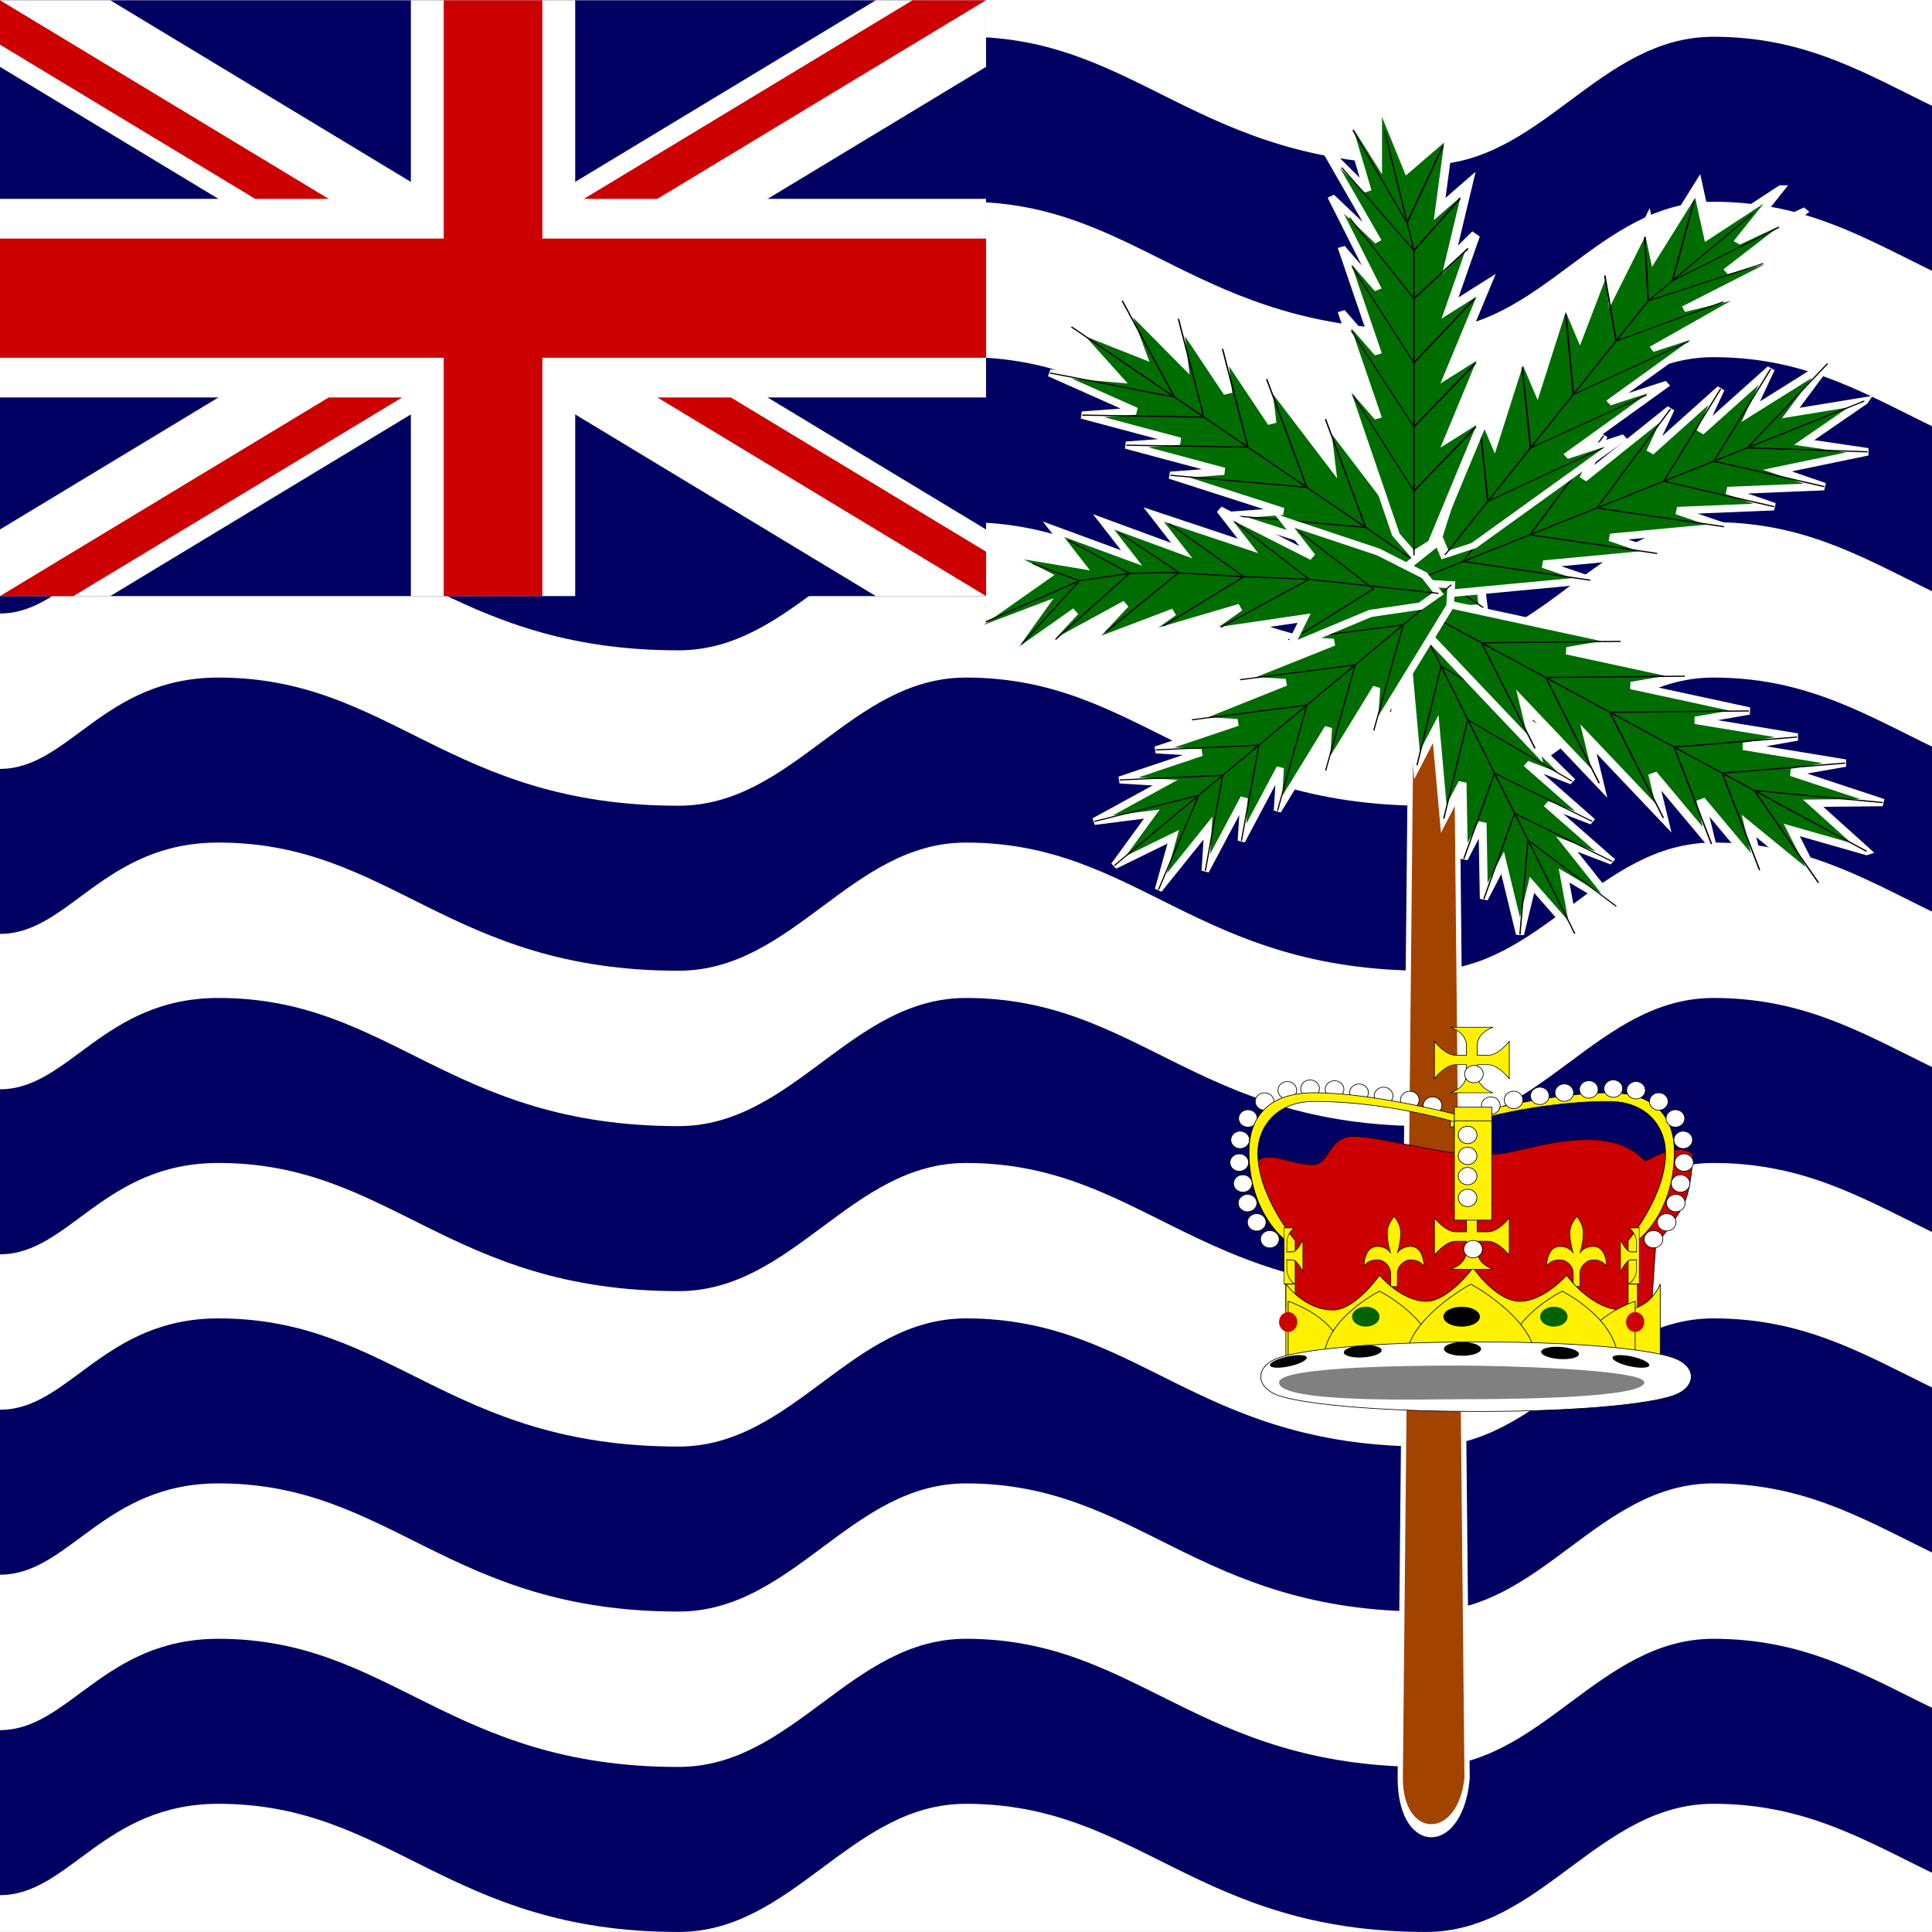 <svg xmlns="http://www.w3.org/2000/svg" height="512" width="512"><rect width="100%" height="100%" fill="#333333" stroke="none"/><defs><clipPath id="a"><path fill-opacity=".67" d="M0 0h512v512H0z"/></clipPath></defs><g clip-path="url(#a)"><g fill-rule="evenodd"><path fill="#fff" d="M0 0h1023.977v511.984H0z"/><path d="M1023.977 445.227c-11.473 6.902-21.33 23.035-51.812 23.035-60.946 0-76.187-33.964-121.9-33.964-30.474 0-45.712 33.964-76.187 33.964-60.95 0-76.188-33.964-121.9-33.964-30.477 0-45.715 33.964-76.19 33.964-60.95 0-76.188-33.964-121.9-33.964-30.477 0-45.715 33.964-76.19 33.964-60.95 0-76.188-33.964-121.9-33.964-30.478 0-45.715 33.964-76.19 33.964-60.95 0-76.19-33.964-121.9-33.964-30.477 0-39.62 24.202-57.904 24.202v43.726c18.285 0 27.428-24.203 57.903-24.203 45.713 0 60.952 33.964 121.9 33.964 30.476 0 45.713-33.964 76.19-33.964 45.712 0 60.95 33.964 121.9 33.964 30.476 0 45.714-33.964 76.19-33.964 45.713 0 60.95 33.964 121.9 33.964 30.476 0 45.714-33.964 76.19-33.964 45.713 0 60.95 33.964 121.9 33.964 30.476 0 45.714-33.964 76.187-33.964 45.713 0 60.954 33.964 121.9 33.964 30.482 0 40.34-9.624 51.813-16.527v-50.233zM1023.977 360.315c-11.473 6.902-21.33 23.035-51.812 23.035-60.946 0-76.187-33.964-121.9-33.964-30.474 0-45.712 33.964-76.187 33.964-60.95 0-76.188-33.964-121.9-33.964-30.477 0-45.715 33.964-76.19 33.964-60.95 0-76.188-33.964-121.9-33.964-30.477 0-45.715 33.964-76.19 33.964-60.95 0-76.188-33.964-121.9-33.964-30.478 0-45.715 33.964-76.19 33.964-60.95 0-76.19-33.964-121.9-33.964-30.477 0-39.62 24.202-57.904 24.202v43.726c18.285 0 27.428-24.203 57.903-24.203 45.713 0 60.952 33.965 121.9 33.965 30.476 0 45.713-33.964 76.19-33.964 45.712 0 60.95 33.965 121.9 33.965 30.476 0 45.714-33.964 76.19-33.964 45.713 0 60.95 33.965 121.9 33.965 30.476 0 45.714-33.964 76.19-33.964 45.713 0 60.95 33.965 121.9 33.965 30.476 0 45.714-33.964 76.187-33.964 45.713 0 60.954 33.965 121.9 33.965 30.482 0 40.34-9.624 51.813-16.527v-50.233zM1023.977 275.404c-11.473 6.903-21.33 23.035-51.812 23.035-60.946 0-76.187-33.965-121.9-33.965-30.474 0-45.712 33.964-76.187 33.964-60.95 0-76.188-33.965-121.9-33.965-30.477 0-45.715 33.964-76.19 33.964-60.95 0-76.188-33.965-121.9-33.965-30.477 0-45.715 33.964-76.19 33.964-60.95 0-76.188-33.965-121.9-33.965-30.478 0-45.715 33.964-76.19 33.964-60.95 0-76.19-33.965-121.9-33.965-30.477 0-39.62 24.202-57.904 24.202v43.726c18.285 0 27.428-24.202 57.903-24.202 45.713 0 60.952 33.965 121.9 33.965 30.476 0 45.713-33.964 76.19-33.964 45.712 0 60.95 33.965 121.9 33.965 30.476 0 45.714-33.964 76.19-33.964 45.713 0 60.95 33.965 121.9 33.965 30.476 0 45.714-33.964 76.19-33.964 45.713 0 60.95 33.965 121.9 33.965 30.476 0 45.714-33.964 76.187-33.964 45.713 0 60.954 33.965 121.9 33.965 30.482 0 40.34-9.625 51.813-16.528v-50.233zM1023.977 190.494c-11.473 6.903-21.33 23.035-51.812 23.035-60.946 0-76.187-33.965-121.9-33.965-30.474 0-45.712 33.964-76.187 33.964-60.95 0-76.188-33.965-121.9-33.965-30.477 0-45.715 33.964-76.19 33.964-60.95 0-76.188-33.965-121.9-33.965-30.477 0-45.715 33.964-76.19 33.964-60.95 0-76.188-33.965-121.9-33.965-30.478 0-45.715 33.964-76.19 33.964-60.95 0-76.19-33.965-121.9-33.965-30.477 0-39.62 24.202-57.904 24.202v43.726c18.285 0 27.428-24.202 57.903-24.202 45.713 0 60.952 33.965 121.9 33.965 30.476 0 45.713-33.964 76.19-33.964 45.712 0 60.95 33.965 121.9 33.965 30.476 0 45.714-33.964 76.19-33.964 45.713 0 60.95 33.965 121.9 33.965 30.476 0 45.714-33.964 76.19-33.964 45.713 0 60.95 33.965 121.9 33.965 30.476 0 45.714-33.964 76.187-33.964 45.713 0 60.954 33.965 121.9 33.965 30.482 0 40.34-9.625 51.813-16.527v-50.234zM1023.977 105.583c-11.473 6.903-21.33 23.035-51.812 23.035-60.946 0-76.187-33.964-121.9-33.964-30.474 0-45.712 33.964-76.187 33.964-60.95 0-76.188-33.964-121.9-33.964-30.477 0-45.715 33.964-76.19 33.964-60.95 0-76.188-33.964-121.9-33.964-30.477 0-45.715 33.964-76.19 33.964-60.95 0-76.188-33.964-121.9-33.964-30.478 0-45.715 33.964-76.19 33.964-60.95 0-76.19-33.964-121.9-33.964-30.477 0-39.62 24.202-57.904 24.202v43.726c18.285 0 27.428-24.202 57.903-24.202 45.713 0 60.952 33.964 121.9 33.964 30.476 0 45.713-33.964 76.19-33.964 45.712 0 60.95 33.964 121.9 33.964 30.476 0 45.714-33.964 76.19-33.964 45.713 0 60.95 33.964 121.9 33.964 30.476 0 45.714-33.964 76.19-33.964 45.713 0 60.95 33.964 121.9 33.964 30.476 0 45.714-33.964 76.187-33.964 45.713 0 60.954 33.964 121.9 33.964 30.482 0 40.34-9.625 51.813-16.527v-50.234zM1023.977 20.672c-11.473 6.903-21.33 23.035-51.812 23.035-60.946 0-76.187-33.964-121.9-33.964-30.474 0-45.712 33.964-76.187 33.964-60.95 0-76.188-33.964-121.9-33.964-30.477 0-45.715 33.964-76.19 33.964-60.95 0-76.188-33.964-121.9-33.964-30.477 0-45.715 33.964-76.19 33.964-60.95 0-76.188-33.964-121.9-33.964-30.478 0-45.715 33.964-76.19 33.964-60.95 0-76.19-33.964-121.9-33.964-30.477 0-39.62 24.202-57.904 24.202V77.67c18.285 0 27.428-24.2 57.903-24.2 45.713 0 60.952 33.963 121.9 33.963 30.476 0 45.713-33.964 76.19-33.964 45.712 0 60.95 33.963 121.9 33.963 30.476 0 45.714-33.964 76.19-33.964 45.713 0 60.95 33.963 121.9 33.963 30.476 0 45.714-33.964 76.19-33.964 45.713 0 60.95 33.963 121.9 33.963 30.476 0 45.714-33.964 76.187-33.964 45.713 0 60.954 33.963 121.9 33.963 30.482 0 40.34-9.625 51.813-16.527V20.672z" fill="#000063"/></g><g stroke-width="1pt"><path fill-rule="evenodd" fill="#000063" d="M0 .063h261.314v157.903H0z"/><path fill="#fff" d="M0 .063v17.654l232.1 140.25h29.216v-17.653L29.216.064H0zm261.316 0v17.654l-232.1 140.25H0v-17.654L232.1.063h29.216z"/><path fill="#fff" d="M108.88.063v157.904h43.554V.063H108.88zM0 52.698v52.634h261.316V52.698H0z"/><path fill="#c00" d="M0 63.225v31.58h261.316v-31.58H0zM117.592.063v157.904h26.132V.063h-26.132zM0 157.967l87.105-52.635h19.477l-87.105 52.635H0zM0 .063l87.105 52.635H67.628L0 11.833V.063zm154.734 52.635L241.84.063h19.476L174.21 52.698h-19.476zm106.582 105.27L174.21 105.33h19.477l67.63 40.866v11.77z"/></g><path d="M814.96-301.18l-17.72 708.66c0 37.298 80.097 37.298 88.583 0l-17.717-708.66h-53.15z" fill-rule="evenodd" transform="matrix(.2 0 0 .5 211.63 267.44)" stroke="#fff" stroke-width="6.935" fill="#a24300"/><path d="M496.06 549.21l17.717 70.866 35.433-53.15-17.717 88.583 35.433-35.434-35.433 88.582 35.433-35.433-35.433 88.583 35.433-35.433-35.433 106.3 35.433-35.433-35.433 106.3 35.433-35.433-35.433 106.3-17.716 53.15-17.717 17.72-17.717-17.72-17.716-53.15-35.433-106.3 35.433 35.432-35.433-106.3 35.433 35.433-35.433-106.3 35.433 35.433-35.433-88.583 35.433 35.433-35.433-88.582 35.433 35.433-17.717-88.584 35.433 53.15 17.717-70.866z" fill-rule="evenodd" transform="matrix(-.24 .07 -.1 -.2 591.31 322.55)" stroke="#fff" stroke-width="8.25" fill="#006d00"/><path d="M496.06 549.21v496.07M425.2 868.11l70.86 106.3 70.87-106.3" transform="matrix(-.24 .07 -.1 -.2 591.31 322.55)" stroke="#000" stroke-width="1pt" fill="none"/><path d="M425.2 797.24l70.866 106.3 70.866-106.3" transform="matrix(-.24 .07 -.1 -.2 591.31 322.55)" stroke="#000" stroke-width="1pt" fill="none"/><path d="M425.2 726.38l70.866 106.3 70.866-106.3" transform="matrix(-.24 .07 -.1 -.2 591.31 322.55)" stroke="#000" stroke-width="1pt" fill="none"/><path d="M425.2 673.23l70.866 88.583 70.866-88.583" transform="matrix(-.24 .07 -.1 -.2 591.31 322.55)" stroke="#000" stroke-width="1pt" fill="none"/><path d="M425.2 620.08l70.866 88.582 70.866-88.582" transform="matrix(-.24 .07 -.1 -.2 591.31 322.55)" stroke="#000" stroke-width="1pt" fill="none"/><path d="M442.91 566.93l53.15 106.3 53.15-106.3" transform="matrix(-.24 .07 -.1 -.2 591.31 322.55)" stroke="#000" stroke-width="1pt" fill="none"/><g><path d="M496.06 549.21l17.717 70.866 35.433-53.15-17.717 88.583 35.433-35.434-35.433 88.582 35.433-35.433-35.433 88.583 35.433-35.433-35.433 106.3 35.433-35.433-35.433 106.3 35.433-35.433-35.433 106.3-17.716 53.15-17.717 17.72-17.717-17.72-17.716-53.15-35.433-106.3 35.433 35.432-35.433-106.3 35.433 35.433-35.433-106.3 35.433 35.433-35.433-88.583 35.433 35.433-35.433-88.582 35.433 35.433-17.717-88.584 35.433 53.15 17.717-70.866z" fill-rule="evenodd" transform="matrix(.18 -.18 .22 .15 73.83 93.53)" stroke="#fff" stroke-width="8.25" fill="#006d00"/><path d="M496.06 549.21v496.07M425.2 868.11l70.86 106.3 70.87-106.3" transform="matrix(.18 -.18 .22 .15 73.83 93.53)" stroke="#000" stroke-width="1pt" fill="none"/><path d="M425.2 797.24l70.866 106.3 70.866-106.3" transform="matrix(.18 -.18 .22 .15 73.83 93.53)" stroke="#000" stroke-width="1pt" fill="none"/><path d="M425.2 726.38l70.866 106.3 70.866-106.3" transform="matrix(.18 -.18 .22 .15 73.83 93.53)" stroke="#000" stroke-width="1pt" fill="none"/><path d="M425.2 673.23l70.866 88.583 70.866-88.583" transform="matrix(.18 -.18 .22 .15 73.83 93.53)" stroke="#000" stroke-width="1pt" fill="none"/><path d="M425.2 620.08l70.866 88.582 70.866-88.582" transform="matrix(.18 -.18 .22 .15 73.83 93.53)" stroke="#000" stroke-width="1pt" fill="none"/><path d="M442.91 566.93l53.15 106.3 53.15-106.3" transform="matrix(.18 -.18 .22 .15 73.83 93.53)" stroke="#000" stroke-width="1pt" fill="none"/></g><g><path d="M496.06 549.21l17.717 70.866 35.433-53.15-17.717 88.583 35.433-35.434-35.433 88.582 35.433-35.433-35.433 88.583 35.433-35.433-35.433 106.3 35.433-35.433-35.433 106.3 35.433-35.433-35.433 106.3-17.716 53.15-17.717 17.72-17.717-17.72-17.716-53.15-35.433-106.3 35.433 35.432-35.433-106.3 35.433 35.433-35.433-106.3 35.433 35.433-35.433-88.583 35.433 35.433-35.433-88.582 35.433 35.433-17.717-88.584 35.433 53.15 17.717-70.866z" fill-rule="evenodd" transform="matrix(.1 .22 -.25 .1 581.76 -57.78)" stroke="#fff" stroke-width="8.25" fill="#006d00"/><path d="M496.06 549.21v496.07M425.2 868.11l70.86 106.3 70.87-106.3" transform="matrix(.1 .22 -.25 .1 581.76 -57.78)" stroke="#000" stroke-width="1pt" fill="none"/><path d="M425.2 797.24l70.866 106.3 70.866-106.3" transform="matrix(.1 .22 -.25 .1 581.76 -57.78)" stroke="#000" stroke-width="1pt" fill="none"/><path d="M425.2 726.38l70.866 106.3 70.866-106.3" transform="matrix(.1 .22 -.25 .1 581.76 -57.78)" stroke="#000" stroke-width="1pt" fill="none"/><path d="M425.2 673.23l70.866 88.583 70.866-88.583" transform="matrix(.1 .22 -.25 .1 581.76 -57.78)" stroke="#000" stroke-width="1pt" fill="none"/><path d="M425.2 620.08l70.866 88.582 70.866-88.582" transform="matrix(.1 .22 -.25 .1 581.76 -57.78)" stroke="#000" stroke-width="1pt" fill="none"/><path d="M442.91 566.93l53.15 106.3 53.15-106.3" transform="matrix(.1 .22 -.25 .1 581.76 -57.78)" stroke="#000" stroke-width="1pt" fill="none"/></g><g><path d="M496.06 549.21l17.717 70.866 35.433-53.15-17.717 88.583 35.433-35.434-35.433 88.582 35.433-35.433-35.433 88.583 35.433-35.433-35.433 106.3 35.433-35.433-35.433 106.3 35.433-35.433-35.433 106.3-17.716 53.15-17.717 17.72-17.717-17.72-17.716-53.15-35.433-106.3 35.433 35.432-35.433-106.3 35.433 35.433-35.433-106.3 35.433 35.433-35.433-88.583 35.433 35.433-35.433-88.582 35.433 35.433-17.717-88.584 35.433 53.15 17.717-70.866z" fill-rule="evenodd" transform="matrix(-.16 .2 -.24 -.13 705.85 197.8)" stroke="#fff" stroke-width="8.25" fill="#006d00"/><path d="M496.06 549.21v496.07M425.2 868.11l70.86 106.3 70.87-106.3" transform="matrix(-.16 .2 -.24 -.13 705.85 197.8)" stroke="#000" stroke-width="1pt" fill="none"/><path d="M425.2 797.24l70.866 106.3 70.866-106.3" transform="matrix(-.16 .2 -.24 -.13 705.85 197.8)" stroke="#000" stroke-width="1pt" fill="none"/><path d="M425.2 726.38l70.866 106.3 70.866-106.3" transform="matrix(-.16 .2 -.24 -.13 705.85 197.8)" stroke="#000" stroke-width="1pt" fill="none"/><path d="M425.2 673.23l70.866 88.583 70.866-88.583" transform="matrix(-.16 .2 -.24 -.13 705.85 197.8)" stroke="#000" stroke-width="1pt" fill="none"/><path d="M425.2 620.08l70.866 88.582 70.866-88.582" transform="matrix(-.16 .2 -.24 -.13 705.85 197.8)" stroke="#000" stroke-width="1pt" fill="none"/><path d="M442.91 566.93l53.15 106.3 53.15-106.3" transform="matrix(-.16 .2 -.24 -.13 705.85 197.8)" stroke="#000" stroke-width="1pt" fill="none"/></g><g><path d="M496.06 549.21l17.717 70.866 35.433-53.15-17.717 88.583 35.433-35.434-35.433 88.582 35.433-35.433-35.433 88.583 35.433-35.433-35.433 106.3 35.433-35.433-35.433 106.3 35.433-35.433-35.433 106.3-17.716 53.15-17.717 17.72-17.717-17.72-17.716-53.15-35.433-106.3 35.433 35.432-35.433-106.3 35.433 35.433-35.433-106.3 35.433 35.433-35.433-88.583 35.433 35.433-35.433-88.582 35.433 35.433-17.717-88.584 35.433 53.15 17.717-70.866z" fill-rule="evenodd" transform="matrix(-.16 -.17 .18 -.15 275.84 396.09)" stroke="#fff" stroke-width="8.25" fill="#006d00"/><path d="M496.06 549.21v496.07M425.2 868.11l70.86 106.3 70.87-106.3" transform="matrix(-.16 -.17 .18 -.15 275.84 396.09)" stroke="#000" stroke-width="1pt" fill="none"/><path d="M425.2 797.24l70.866 106.3 70.866-106.3" transform="matrix(-.16 -.17 .18 -.15 275.84 396.09)" stroke="#000" stroke-width="1pt" fill="none"/><path d="M425.2 726.38l70.866 106.3 70.866-106.3" transform="matrix(-.16 -.17 .18 -.15 275.84 396.09)" stroke="#000" stroke-width="1pt" fill="none"/><path d="M425.2 673.23l70.866 88.583 70.866-88.583" transform="matrix(-.16 -.17 .18 -.15 275.84 396.09)" stroke="#000" stroke-width="1pt" fill="none"/><path d="M425.2 620.08l70.866 88.582 70.866-88.582" transform="matrix(-.16 -.17 .18 -.15 275.84 396.09)" stroke="#000" stroke-width="1pt" fill="none"/><path d="M442.91 566.93l53.15 106.3 53.15-106.3" transform="matrix(-.16 -.17 .18 -.15 275.84 396.09)" stroke="#000" stroke-width="1pt" fill="none"/></g><g><path d="M460.63 549.21l28.643 70.866 42.223-53.15-10.184 88.583 27.9-35.434-17.716 88.582 25.25-35.433-25.25 88.583 35.433-35.433-35.434 106.3 35.433-35.433-35.434 106.3 35.433-35.433-35.434 106.3-17.716 53.15-17.717 17.72-17.717-17.72-17.716-53.15-35.433-106.3 35.433 35.432-35.433-106.3 35.433 35.433-35.433-106.3 35.433 35.433-45.617-88.583 45.617 35.433-53.15-88.582 42.966 35.433-25.25-88.584 35.433 53.15V549.21z" fill-rule="evenodd" transform="matrix(-.27 -.06 -.16 .2 684.12 -32.23)" stroke="#fff" stroke-width="8.25" fill="#006d00"/><path d="M467.21 584.65l28.855 124.02v336.62" transform="matrix(-.27 -.06 -.16 .2 684.12 -32.23)" stroke="#000" stroke-width="1pt" fill="none"/><path d="M436.23 885.83l59.833 88.582 60.682-88.582" transform="matrix(-.27 -.06 -.16 .2 684.12 -32.23)" stroke="#000" stroke-width="1pt" fill="none"/><path d="M434.53 814.96l61.53 88.582 60.682-88.582" transform="matrix(-.27 -.06 -.16 .2 684.12 -32.23)" stroke="#000" stroke-width="1pt" fill="none"/><path d="M435.38 744.1l60.682 88.582 59.833-88.582" transform="matrix(-.27 -.06 -.16 .2 684.12 -32.23)" stroke="#000" stroke-width="1pt" fill="none"/><path d="M432.84 690.94l63.228 70.866 53.15-70.866" transform="matrix(-.27 -.06 -.16 .2 684.12 -32.23)" stroke="#000" stroke-width="1pt" fill="none"/><path d="M425.2 637.8l70.866 70.865 45.406-70.865" transform="matrix(-.27 -.06 -.16 .2 684.12 -32.23)" stroke="#000" stroke-width="1pt" fill="none"/><path d="M436.12 593.24l53.15 86.886 35.327-95.478" transform="matrix(-.27 -.06 -.16 .2 684.12 -32.23)" stroke="#000" stroke-width="1pt" fill="none"/></g><g><path d="M460.63 549.21l28.643 70.866 42.223-53.15-10.184 88.583 27.9-35.434-17.716 88.582 25.25-35.433-25.25 88.583 35.433-35.433-35.434 106.3 35.433-35.433-35.434 106.3 35.433-35.433-35.434 106.3-17.716 53.15-17.717 17.72-17.717-17.72-17.716-53.15-35.433-106.3 35.433 35.432-35.433-106.3 35.433 35.433-35.433-106.3 35.433 35.433-45.617-88.583 45.617 35.433-53.15-88.582 42.966 35.433-25.25-88.584 35.433 53.15V549.21z" fill-rule="evenodd" transform="matrix(.27 .07 0 .24 240.77 -138.42)" stroke="#fff" stroke-width="8.25" fill="#006d00"/><path d="M467.21 584.65l28.855 124.02v336.62" transform="matrix(.27 .07 0 .24 240.77 -138.42)" stroke="#000" stroke-width="1pt" fill="none"/><path d="M436.23 885.83l59.833 88.582 60.682-88.582" transform="matrix(.27 .07 0 .24 240.77 -138.42)" stroke="#000" stroke-width="1pt" fill="none"/><path d="M434.53 814.96l61.53 88.582 60.682-88.582" transform="matrix(.27 .07 0 .24 240.77 -138.42)" stroke="#000" stroke-width="1pt" fill="none"/><path d="M435.38 744.1l60.682 88.582 59.833-88.582" transform="matrix(.27 .07 0 .24 240.77 -138.42)" stroke="#000" stroke-width="1pt" fill="none"/><path d="M432.84 690.94l63.228 70.866 53.15-70.866" transform="matrix(.27 .07 0 .24 240.77 -138.42)" stroke="#000" stroke-width="1pt" fill="none"/><path d="M425.2 637.8l70.866 70.865 45.406-70.865" transform="matrix(.27 .07 0 .24 240.77 -138.42)" stroke="#000" stroke-width="1pt" fill="none"/><path d="M436.12 593.24l53.15 86.886 35.327-95.478" transform="matrix(.27 .07 0 .24 240.77 -138.42)" stroke="#000" stroke-width="1pt" fill="none"/></g><g><path d="M354.33 531.5l88.583 88.583 17.716-53.15v88.583l35.432-35.433-17.716 88.583 35.432-35.434-17.716 88.584 35.433-35.433-17.716 106.3 35.432-35.433-35.433 106.3 35.432-35.433-17.717 106.3-17.716 53.15-17.718 17.72-17.717-17.72-17.716-53.15-53.15-82.294 35.433 11.43-35.433-106.3 35.433 35.432-53.15-106.3 35.433 35.433-53.15-88.584 53.15 35.434-70.866-88.583 53.15 35.433-70.867-70.866 70.866 35.433-53.15-88.583z" fill-rule="evenodd" transform="matrix(.03 -.23 .24 .04 115.46 229.54)" stroke="#fff" stroke-width="8.25" fill="#006d00"/><path d="M378.96 560.02l63.952 95.497 17.716 53.15 8.86 45.205 8.857 78.81 9.315 70.867 8.4 141.74" transform="matrix(.03 -.23 .24 .04 115.46 229.54)" stroke="#000" stroke-width="1pt" fill="none"/><path d="M425.2 903.54l63.665 70.866 50.75-88.583" transform="matrix(.03 -.23 .24 .04 115.46 229.54)" stroke="#000" stroke-width="1pt" fill="none"/><path d="M417.08 814.96l70.58 88.583 50.75-88.583" transform="matrix(.03 -.23 .24 .04 115.46 229.54)" stroke="#000" stroke-width="1pt" fill="none"/><path d="M407.48 752.44l70.867 80.235 45.948-88.583M372.05 637.8l88.583 70.866 25.83-70.866" transform="matrix(.03 -.23 .24 .04 115.46 229.54)" stroke="#000" stroke-width="1pt" fill="none"/><path d="M360.62 602.36l82.296 53.15 10.515-53.15M389.76 690.94l81.095 70.866L504.8 690.94" transform="matrix(.03 -.23 .24 .04 115.46 229.54)" stroke="#000" stroke-width="1pt" fill="none"/></g><g fill-rule="evenodd"><path d="M541.46 1173.3l-1.7-229.13-61.1-106.94c-15.277-52.618-7.754-78.08 16.973-79.776 24.728-1.698 49.224 13.58 84.868 15.276 35.646 1.697 28.857-59.408 81.475-57.71 52.618 1.697 144.28 32.25 222.36 37.342 78.078 5.092 118.81-27.158 208.77-30.553 89.97-3.396 113.73 42.434 118.82 42.434s30.55-18.672 56.01-22.066c25.46-3.395 33.95 10.184 33.95 10.184s-1.7 57.71-13.58 91.657c-11.88 33.947-54.32 89.96-56.01 89.96-1.7 0-15.28 249.52-15.28 251.21 0 1.7-675.55-6.79-675.55-11.88z" stroke="#000" stroke-width="1pt" fill="#c00" transform="matrix(.14 0 0 .13 266.36 208.19)"/><g stroke="#000" stroke-width="1pt"><path d="M531.5 584.65s-67.982-52.097-69.813-177.17c-1.053-71.93 34.38-124.02 122.96-124.02 124.02 0 301.18 53.15 301.18 53.15v17.716s-141.73-53.15-301.18-53.15c-70.866 0-106.3 52.087-106.3 105.24 0 88.583 70.867 178.23 70.867 178.23v141.73h-17.717v-141.73z" fill="#fff100" transform="matrix(-.14 0 0 .13 508.36 252.74)"/><path d="M478.35 549.21c0 9.785-7.932 17.717-17.717 17.717-9.785 0-17.717-7.932-17.717-17.717 0-9.785 7.932-17.717 17.717-17.717 9.785 0 17.717 7.932 17.717 17.717z" transform="matrix(-.14 0 0 .13 506.17 252.53)" fill="#fff"/><path d="M478.35 549.21c0 9.785-7.932 17.717-17.717 17.717-9.785 0-17.717-7.932-17.717-17.717 0-9.785 7.932-17.717 17.717-17.717 9.785 0 17.717 7.932 17.717 17.717z" transform="matrix(-.14 0 0 .13 508.59 247.43)" fill="#fff"/><path d="M478.35 549.21c0 9.785-7.932 17.717-17.717 17.717-9.785 0-17.717-7.932-17.717-17.717 0-9.785 7.932-17.717 17.717-17.717 9.785 0 17.717 7.932 17.717 17.717z" transform="matrix(-.14 0 0 .13 509.85 242.24)" fill="#fff"/><path d="M478.35 549.21c0 9.785-7.932 17.717-17.717 17.717-9.785 0-17.717-7.932-17.717-17.717 0-9.785 7.932-17.717 17.717-17.717 9.785 0 17.717 7.932 17.717 17.717z" transform="matrix(-.14 0 0 .13 510.78 236.69)" fill="#fff"/><path d="M478.35 549.21c0 9.785-7.932 17.717-17.717 17.717-9.785 0-17.717-7.932-17.717-17.717 0-9.785 7.932-17.717 17.717-17.717 9.785 0 17.717 7.932 17.717 17.717z" transform="matrix(-.14 0 0 .13 510.55 230.68)" fill="#fff"/><path d="M478.35 549.21c0 9.785-7.932 17.717-17.717 17.717-9.785 0-17.717-7.932-17.717-17.717 0-9.785 7.932-17.717 17.717-17.717 9.785 0 17.717 7.932 17.717 17.717z" transform="matrix(-.14 0 0 .13 502.69 257.01)" fill="#fff"/><path d="M478.35 549.21c0 9.785-7.932 17.717-17.717 17.717-9.785 0-17.717-7.932-17.717-17.717 0-9.785 7.932-17.717 17.717-17.717 9.785 0 17.717 7.932 17.717 17.717z" transform="matrix(-.14 0 0 .13 508.49 225)" fill="#fff"/><path d="M478.35 549.21c0 9.785-7.932 17.717-17.717 17.717-9.785 0-17.717-7.932-17.717-17.717 0-9.785 7.932-17.717 17.717-17.717 9.785 0 17.717 7.932 17.717 17.717z" transform="matrix(-.14 0 0 .13 504.08 220.51)" fill="#fff"/><path d="M478.35 549.21c0 9.785-7.932 17.717-17.717 17.717-9.785 0-17.717-7.932-17.717-17.717 0-9.785 7.932-17.717 17.717-17.717 9.785 0 17.717 7.932 17.717 17.717z" transform="matrix(-.14 0 0 .13 498.05 217.53)" fill="#fff"/><path d="M478.35 549.21c0 9.785-7.932 17.717-17.717 17.717-9.785 0-17.717-7.932-17.717-17.717 0-9.785 7.932-17.717 17.717-17.717 9.785 0 17.717 7.932 17.717 17.717z" transform="matrix(-.14 0 0 .13 492.03 217.1)" fill="#fff"/><path d="M478.35 549.21c0 9.785-7.932 17.717-17.717 17.717-9.785 0-17.717-7.932-17.717-17.717 0-9.785 7.932-17.717 17.717-17.717 9.785 0 17.717 7.932 17.717 17.717z" transform="matrix(-.14 0 0 .13 485.54 217.31)" fill="#fff"/><path d="M478.35 549.21c0 9.785-7.932 17.717-17.717 17.717-9.785 0-17.717-7.932-17.717-17.717 0-9.785 7.932-17.717 17.717-17.717 9.785 0 17.717 7.932 17.717 17.717z" transform="matrix(-.14 0 0 .13 479.04 218.17)" fill="#fff"/><path d="M478.35 549.21c0 9.785-7.932 17.717-17.717 17.717-9.785 0-17.717-7.932-17.717-17.717 0-9.785 7.932-17.717 17.717-17.717 9.785 0 17.717 7.932 17.717 17.717z" transform="matrix(-.14 0 0 .13 472.55 219.02)" fill="#fff"/><path d="M478.35 549.21c0 9.785-7.932 17.717-17.717 17.717-9.785 0-17.717-7.932-17.717-17.717 0-9.785 7.932-17.717 17.717-17.717 9.785 0 17.717 7.932 17.717 17.717z" transform="matrix(-.14 0 0 .13 465.6 220.09)" fill="#fff"/><path d="M478.35 549.21c0 9.785-7.932 17.717-17.717 17.717-9.785 0-17.717-7.932-17.717-17.717 0-9.785 7.932-17.717 17.717-17.717 9.785 0 17.717 7.932 17.717 17.717z" transform="matrix(-.14 0 0 .13 459.57 221.58)" fill="#fff"/></g><path d="M478.35 549.21c0 9.785-7.932 17.717-17.717 17.717-9.785 0-17.717-7.932-17.717-17.717 0-9.785 7.932-17.717 17.717-17.717 9.785 0 17.717 7.932 17.717 17.717z" transform="matrix(.14 0 0 .13 268.55 252.53)" stroke="#000" stroke-width="1pt" fill="#fff"/><path d="M478.35 549.21c0 9.785-7.932 17.717-17.717 17.717-9.785 0-17.717-7.932-17.717-17.717 0-9.785 7.932-17.717 17.717-17.717 9.785 0 17.717 7.932 17.717 17.717z" transform="matrix(.14 0 0 .13 266.13 247.43)" stroke="#000" stroke-width="1pt" fill="#fff"/><path d="M478.35 549.21c0 9.785-7.932 17.717-17.717 17.717-9.785 0-17.717-7.932-17.717-17.717 0-9.785 7.932-17.717 17.717-17.717 9.785 0 17.717 7.932 17.717 17.717z" transform="matrix(.14 0 0 .13 264.87 242.24)" stroke="#000" stroke-width="1pt" fill="#fff"/><path d="M478.35 549.21c0 9.785-7.932 17.717-17.717 17.717-9.785 0-17.717-7.932-17.717-17.717 0-9.785 7.932-17.717 17.717-17.717 9.785 0 17.717 7.932 17.717 17.717z" transform="matrix(.14 0 0 .13 263.94 236.69)" stroke="#000" stroke-width="1pt" fill="#fff"/><path d="M478.35 549.21c0 9.785-7.932 17.717-17.717 17.717-9.785 0-17.717-7.932-17.717-17.717 0-9.785 7.932-17.717 17.717-17.717 9.785 0 17.717 7.932 17.717 17.717z" transform="matrix(.14 0 0 .13 264.17 230.68)" stroke="#000" stroke-width="1pt" fill="#fff"/><path d="M478.35 549.21c0 9.785-7.932 17.717-17.717 17.717-9.785 0-17.717-7.932-17.717-17.717 0-9.785 7.932-17.717 17.717-17.717 9.785 0 17.717 7.932 17.717 17.717z" transform="matrix(.14 0 0 .13 266.23 225)" stroke="#000" stroke-width="1pt" fill="#fff"/><path d="M478.35 549.21c0 9.785-7.932 17.717-17.717 17.717-9.785 0-17.717-7.932-17.717-17.717 0-9.785 7.932-17.717 17.717-17.717 9.785 0 17.717 7.932 17.717 17.717z" transform="matrix(.14 0 0 .13 270.63 220.51)" stroke="#000" stroke-width="1pt" fill="#fff"/><path d="M478.35 549.21c0 9.785-7.932 17.717-17.717 17.717-9.785 0-17.717-7.932-17.717-17.717 0-9.785 7.932-17.717 17.717-17.717 9.785 0 17.717 7.932 17.717 17.717z" transform="matrix(.14 0 0 .13 276.66 217.53)" stroke="#000" stroke-width="1pt" fill="#fff"/><path d="M478.35 549.21c0 9.785-7.932 17.717-17.717 17.717-9.785 0-17.717-7.932-17.717-17.717 0-9.785 7.932-17.717 17.717-17.717 9.785 0 17.717 7.932 17.717 17.717z" transform="matrix(.14 0 0 .13 282.69 217.1)" stroke="#000" stroke-width="1pt" fill="#fff"/><path d="M478.35 549.21c0 9.785-7.932 17.717-17.717 17.717-9.785 0-17.717-7.932-17.717-17.717 0-9.785 7.932-17.717 17.717-17.717 9.785 0 17.717 7.932 17.717 17.717z" transform="matrix(.14 0 0 .13 289.18 217.31)" stroke="#000" stroke-width="1pt" fill="#fff"/><path d="M478.35 549.21c0 9.785-7.932 17.717-17.717 17.717-9.785 0-17.717-7.932-17.717-17.717 0-9.785 7.932-17.717 17.717-17.717 9.785 0 17.717 7.932 17.717 17.717z" transform="matrix(.14 0 0 .13 295.67 218.17)" stroke="#000" stroke-width="1pt" fill="#fff"/><path d="M478.35 549.21c0 9.785-7.932 17.717-17.717 17.717-9.785 0-17.717-7.932-17.717-17.717 0-9.785 7.932-17.717 17.717-17.717 9.785 0 17.717 7.932 17.717 17.717z" transform="matrix(.14 0 0 .13 302.17 219.02)" stroke="#000" stroke-width="1pt" fill="#fff"/><path d="M478.35 549.21c0 9.785-7.932 17.717-17.717 17.717-9.785 0-17.717-7.932-17.717-17.717 0-9.785 7.932-17.717 17.717-17.717 9.785 0 17.717 7.932 17.717 17.717z" transform="matrix(.14 0 0 .13 309.12 220.09)" stroke="#000" stroke-width="1pt" fill="#fff"/><path d="M478.35 549.21c0 9.785-7.932 17.717-17.717 17.717-9.785 0-17.717-7.932-17.717-17.717 0-9.785 7.932-17.717 17.717-17.717 9.785 0 17.717 7.932 17.717 17.717z" transform="matrix(.14 0 0 .13 315.15 221.58)" stroke="#000" stroke-width="1pt" fill="#fff"/><path d="M478.35 549.21c0 9.785-7.932 17.717-17.717 17.717-9.785 0-17.717-7.932-17.717-17.717 0-9.785 7.932-17.717 17.717-17.717 9.785 0 17.717 7.932 17.717 17.717z" transform="matrix(.14 0 0 .13 272.03 257.01)" stroke="#000" stroke-width="1pt" fill="#fff"/><path d="M531.5 584.65s-67.982-52.097-69.813-177.17c-1.053-71.93 34.38-124.02 122.96-124.02 124.02 0 301.18 53.15 301.18 53.15v17.716s-141.73-53.15-301.18-53.15c-70.866 0-106.3 52.087-106.3 105.24 0 88.583 70.867 178.23 70.867 178.23v141.73h-17.717v-141.73z" transform="matrix(.14 0 0 .13 266.36 252.74)" stroke="#000" stroke-width="1pt" fill="#fff100"/><path d="M1240.2 531.5s15.35-35.433 70.86-35.433c37.79 0 70.87 35.433 70.87 70.866V637.8h35.43v-70.867c0-35.47 35.44-70.866 70.87-70.866 53.15 0 70.87 35.433 70.87 35.433s0-106.3-70.87-106.3c-53.15 0-70.87 35.433-70.87 35.433s17.72-53.15 17.72-106.3-35.43-88.583-35.43-88.583c0 6.79-35.44 35.433-35.44 88.583s17.72 106.3 17.72 106.3-17.72-35.433-70.87-35.433c-70.86 0-70.86 106.3-70.86 106.3z" transform="matrix(.05 0 0 .05 299.43 309.06)" stroke="#000" stroke-width="2.991" fill="#fff100"/><path d="M1240.2 531.5s15.35-35.433 70.86-35.433c37.79 0 70.87 35.433 70.87 70.866V637.8h35.43v-70.867c0-35.47 35.44-70.866 70.87-70.866 53.15 0 70.87 35.433 70.87 35.433s0-106.3-70.87-106.3c-53.15 0-70.87 35.433-70.87 35.433s17.72-53.15 17.72-106.3-35.43-88.583-35.43-88.583c0 6.79-35.44 35.433-35.44 88.583s17.72 106.3 17.72 106.3-17.72-35.433-70.87-35.433c-70.86 0-70.86 106.3-70.86 106.3z" transform="matrix(.05 0 0 .05 347.83 309.06)" stroke="#000" stroke-width="2.991" fill="#fff100"/><path d="M531.5 832.68V673.23s35.433 53.15 88.583 53.15c43.49 0 88.582-70.866 88.582-70.866s41.515 53.15 88.583 53.15c42.02 0 88.516-68.573 88.516-68.573s43.207 68.573 88.65 68.573c45.44 0 88.58-53.15 88.58-53.15s46.29 70.867 106.3 70.867c53.15 0 70.87-53.15 70.87-53.15v159.45h-708.66z" transform="matrix(.14 0 0 .13 266.36 252.74)" stroke="#000" stroke-width="1pt" fill="#fff100"/><path d="M708.66 832.68V708.66s106.3 35.433 106.3 124.02h-106.3z" transform="matrix(.14 0 0 .13 242.16 252.74)" stroke="#000" stroke-width="1pt" fill="#fff100"/><path d="M708.66 832.68V708.66s106.3 35.433 106.3 124.02h-106.3z" transform="matrix(-.14 0 0 .13 532.55 252.74)" stroke="#000" stroke-width="1pt" fill="#fff100"/><path d="M602.36 832.68c0-88.583 106.37-144.6 106.37-144.6s106.23 56.016 106.23 144.6h-212.6z" transform="matrix(.14 0 0 .13 266.36 252.74)" stroke="#000" stroke-width="1pt" fill="#fff100"/><path d="M602.36 832.68c0-88.583 106.37-144.6 106.37-144.6s106.23 56.016 106.23 144.6h-212.6z" transform="matrix(.14 0 0 .13 314.76 252.74)" stroke="#000" stroke-width="1pt" fill="#fff100"/><path d="M584.65 847.53c0-88.583 124.08-159.45 124.08-159.45s123.95 70.866 123.95 159.45H584.65z" transform="matrix(.14 0 0 .13 290.56 250.87)" stroke="#000" stroke-width="1pt" fill="#fff100"/><path d="M1275.6 655.51c-35.43-17.716-166.02-35.433-376.28-35.433s-350.1 17.717-385.53 35.433c-35.434 17.717-35.434 53.15 0 70.866 35.432 17.716 175.28 35.433 385.54 35.433s340.84-17.717 376.28-35.434c35.43-17.716 35.43-53.15 0-70.866z" transform="matrix(.14 0 0 .13 265.9 275.01)" stroke="#000" stroke-width="1pt" fill="#fff"/><path d="M435.757 366.342c0 4.455-40.256 4.455-48.4 4.455-8.796 0-48.397 1.207-48.397-4.455 0-4.455 39.928-4.455 48.398-4.455 8.47 0 48.4.906 48.4 4.455z" fill="gray"/><path d="M343.797 350.342c0 1.456-1.084 2.636-2.42 2.636-1.337 0-2.42-1.18-2.42-2.636s1.083-2.637 2.42-2.637c1.336 0 2.42 1.18 2.42 2.637zM435.753 350.342c0 1.456-1.083 2.636-2.42 2.636-1.336 0-2.42-1.18-2.42-2.636s1.084-2.637 2.42-2.637c1.337 0 2.42 1.18 2.42 2.637z" fill="#c00"/><path d="M392.195 348.932c0 1.456-2.167 2.636-4.84 2.636s-4.84-1.18-4.84-2.636 2.167-2.636 4.84-2.636 4.84 1.18 4.84 2.636z"/><path d="M415.41 348.932c0 1.456-1.625 2.636-3.63 2.636-2.004 0-3.63-1.18-3.63-2.636s1.626-2.636 3.63-2.636c2.005 0 3.63 1.18 3.63 2.636zM365.576 348.932c0 1.456-1.626 2.636-3.63 2.636-2.005 0-3.63-1.18-3.63-2.636s1.625-2.636 3.63-2.636c2.004 0 3.63 1.18 3.63 2.636z" fill="#006300"/><path d="M1257.9 496.06s35.44-53.15 70.87-53.15h35.43v35.433c0 53.15-53.15 70.867-53.15 70.867h141.74s-53.15-17.717-53.15-70.867V442.91h35.43c35.43 0 70.87 53.15 70.87 53.15V354.33s-35.44 53.15-70.87 53.15h-35.43v-35.433c0-53.15 53.15-70.867 53.15-70.867h-141.74s53.15 17.717 53.15 70.867v35.433h-35.43c-35.43 0-70.87-53.15-70.87-53.15v141.73z" transform="matrix(.08 0 0 .07 279.5 297.93)" stroke="#000" stroke-width="2.188" fill="#fff100"/><path d="M1381.9 549.21h70.87s-53.15-17.716-53.15-70.866V442.91h35.43c35.43 0 70.87 53.15 70.87 53.15V354.33s-35.44 53.15-70.87 53.15h-35.43V372.05c0-53.15 53.15-70.867 53.15-70.867h-70.87v248.03z" transform="matrix(.04 0 0 .06 285.03 307.31)" stroke="#000" stroke-width="3.307" fill="#fff100"/><path d="M1381.9 549.21h70.87s-53.15-17.716-53.15-70.866V442.91h35.43c35.43 0 70.87 53.15 70.87 53.15V354.33s-35.44 53.15-70.87 53.15h-35.43V372.05c0-53.15 53.15-70.867 53.15-70.867h-70.87v248.03z" transform="matrix(-.04 0 0 .06 489.69 307.31)" stroke="#000" stroke-width="3.307" fill="#fff100"/><path d="M903.54 602.36c0 9.785-7.932 17.717-17.717 17.717-9.785 0-17.717-7.932-17.717-17.717 0-9.785 7.932-17.717 17.717-17.717 9.785 0 17.717 7.932 17.717 17.717z" transform="matrix(.14 0 0 .13 266.36 252.74)" stroke="#000" stroke-width="1pt" fill="#fff"/><path d="M1257.9 496.06s35.44-53.15 70.87-53.15h35.43v35.433c0 53.15-53.15 70.867-53.15 70.867h141.74s-53.15-17.717-53.15-70.867V442.91h35.43c35.43 0 70.87 53.15 70.87 53.15V354.33s-35.44 53.15-70.87 53.15h-35.43v-35.433c0-53.15 53.15-70.867 53.15-70.867h-141.74s53.15 17.717 53.15 70.867v35.433h-35.43c-35.43 0-70.87-53.15-70.87-53.15v141.73z" transform="matrix(.08 0 0 .07 279.5 251.15)" stroke="#000" stroke-width="2.188" fill="#fff100"/><path d="M903.54 602.36c0 9.785-7.932 17.717-17.717 17.717-9.785 0-17.717-7.932-17.717-17.717 0-9.785 7.932-17.717 17.717-17.717 9.785 0 17.717 7.932 17.717 17.717z" transform="matrix(.14 0 0 .13 266.59 206.34)" stroke="#000" stroke-width="1pt" fill="#fff"/><path stroke="#000" stroke-width="1pt" fill="#fff100" d="M850.39 655.51h70.866v53.15H850.39z" transform="matrix(.14 0 0 .13 266.36 208.19)"/><path stroke="#000" stroke-width="1pt" fill="#fff100" d="M850.39 683.3h70.866v202.53H850.39z" transform="matrix(.14 0 0 .13 266.36 208.19)"/><path d="M478.35 549.21c0 9.785-7.932 17.717-17.717 17.717-9.785 0-17.717-7.932-17.717-17.717 0-9.785 7.932-17.717 17.717-17.717 9.785 0 17.717 7.932 17.717 17.717z" transform="matrix(.14 0 0 .13 324.44 246.06)" stroke="#000" stroke-width="1pt" fill="#fff"/><path d="M478.35 549.21c0 9.785-7.932 17.717-17.717 17.717-9.785 0-17.717-7.932-17.717-17.717 0-9.785 7.932-17.717 17.717-17.717 9.785 0 17.717 7.932 17.717 17.717z" transform="matrix(.14 0 0 .13 324.44 240.29)" stroke="#000" stroke-width="1pt" fill="#fff"/><path d="M478.35 549.21c0 9.785-7.932 17.717-17.717 17.717-9.785 0-17.717-7.932-17.717-17.717 0-9.785 7.932-17.717 17.717-17.717 9.785 0 17.717 7.932 17.717 17.717z" transform="matrix(.14 0 0 .13 324.44 234.92)" stroke="#000" stroke-width="1pt" fill="#fff"/><path d="M478.35 549.21c0 9.785-7.932 17.717-17.717 17.717-9.785 0-17.717-7.932-17.717-17.717 0-9.785 7.932-17.717 17.717-17.717 9.785 0 17.717 7.932 17.717 17.717z" transform="matrix(.14 0 0 .13 324.44 229.37)" stroke="#000" stroke-width="1pt" fill="#fff"/><path d="M392.495 357.482c0 1-2.202 1.81-4.918 1.81s-4.918-.81-4.918-1.81 2.2-1.81 4.917-1.81c2.717 0 4.918.81 4.918 1.81zM437.065 361.903c-.272.685-2.668.742-5.35.127-2.683-.615-4.638-1.67-4.366-2.355.272-.686 2.667-.743 5.35-.128 2.683.616 4.637 1.67 4.365 2.356zM418.437 358.9c-.108.88-2.44 1.44-5.206 1.246-2.767-.194-4.924-1.065-4.816-1.947.108-.883 2.44-1.442 5.206-1.248 2.768.193 4.925 1.065 4.817 1.947zM336.567 361.903c.272.685 2.668.742 5.35.127 2.683-.615 4.638-1.67 4.366-2.355-.273-.686-2.668-.743-5.35-.128-2.684.616-4.638 1.67-4.366 2.356zM356.128 358.472c.108.882 2.44 1.44 5.206 1.247 2.768-.194 4.925-1.066 4.817-1.948-.107-.882-2.438-1.44-5.206-1.247-2.767.193-4.924 1.065-4.816 1.947z"/></g></g></svg>